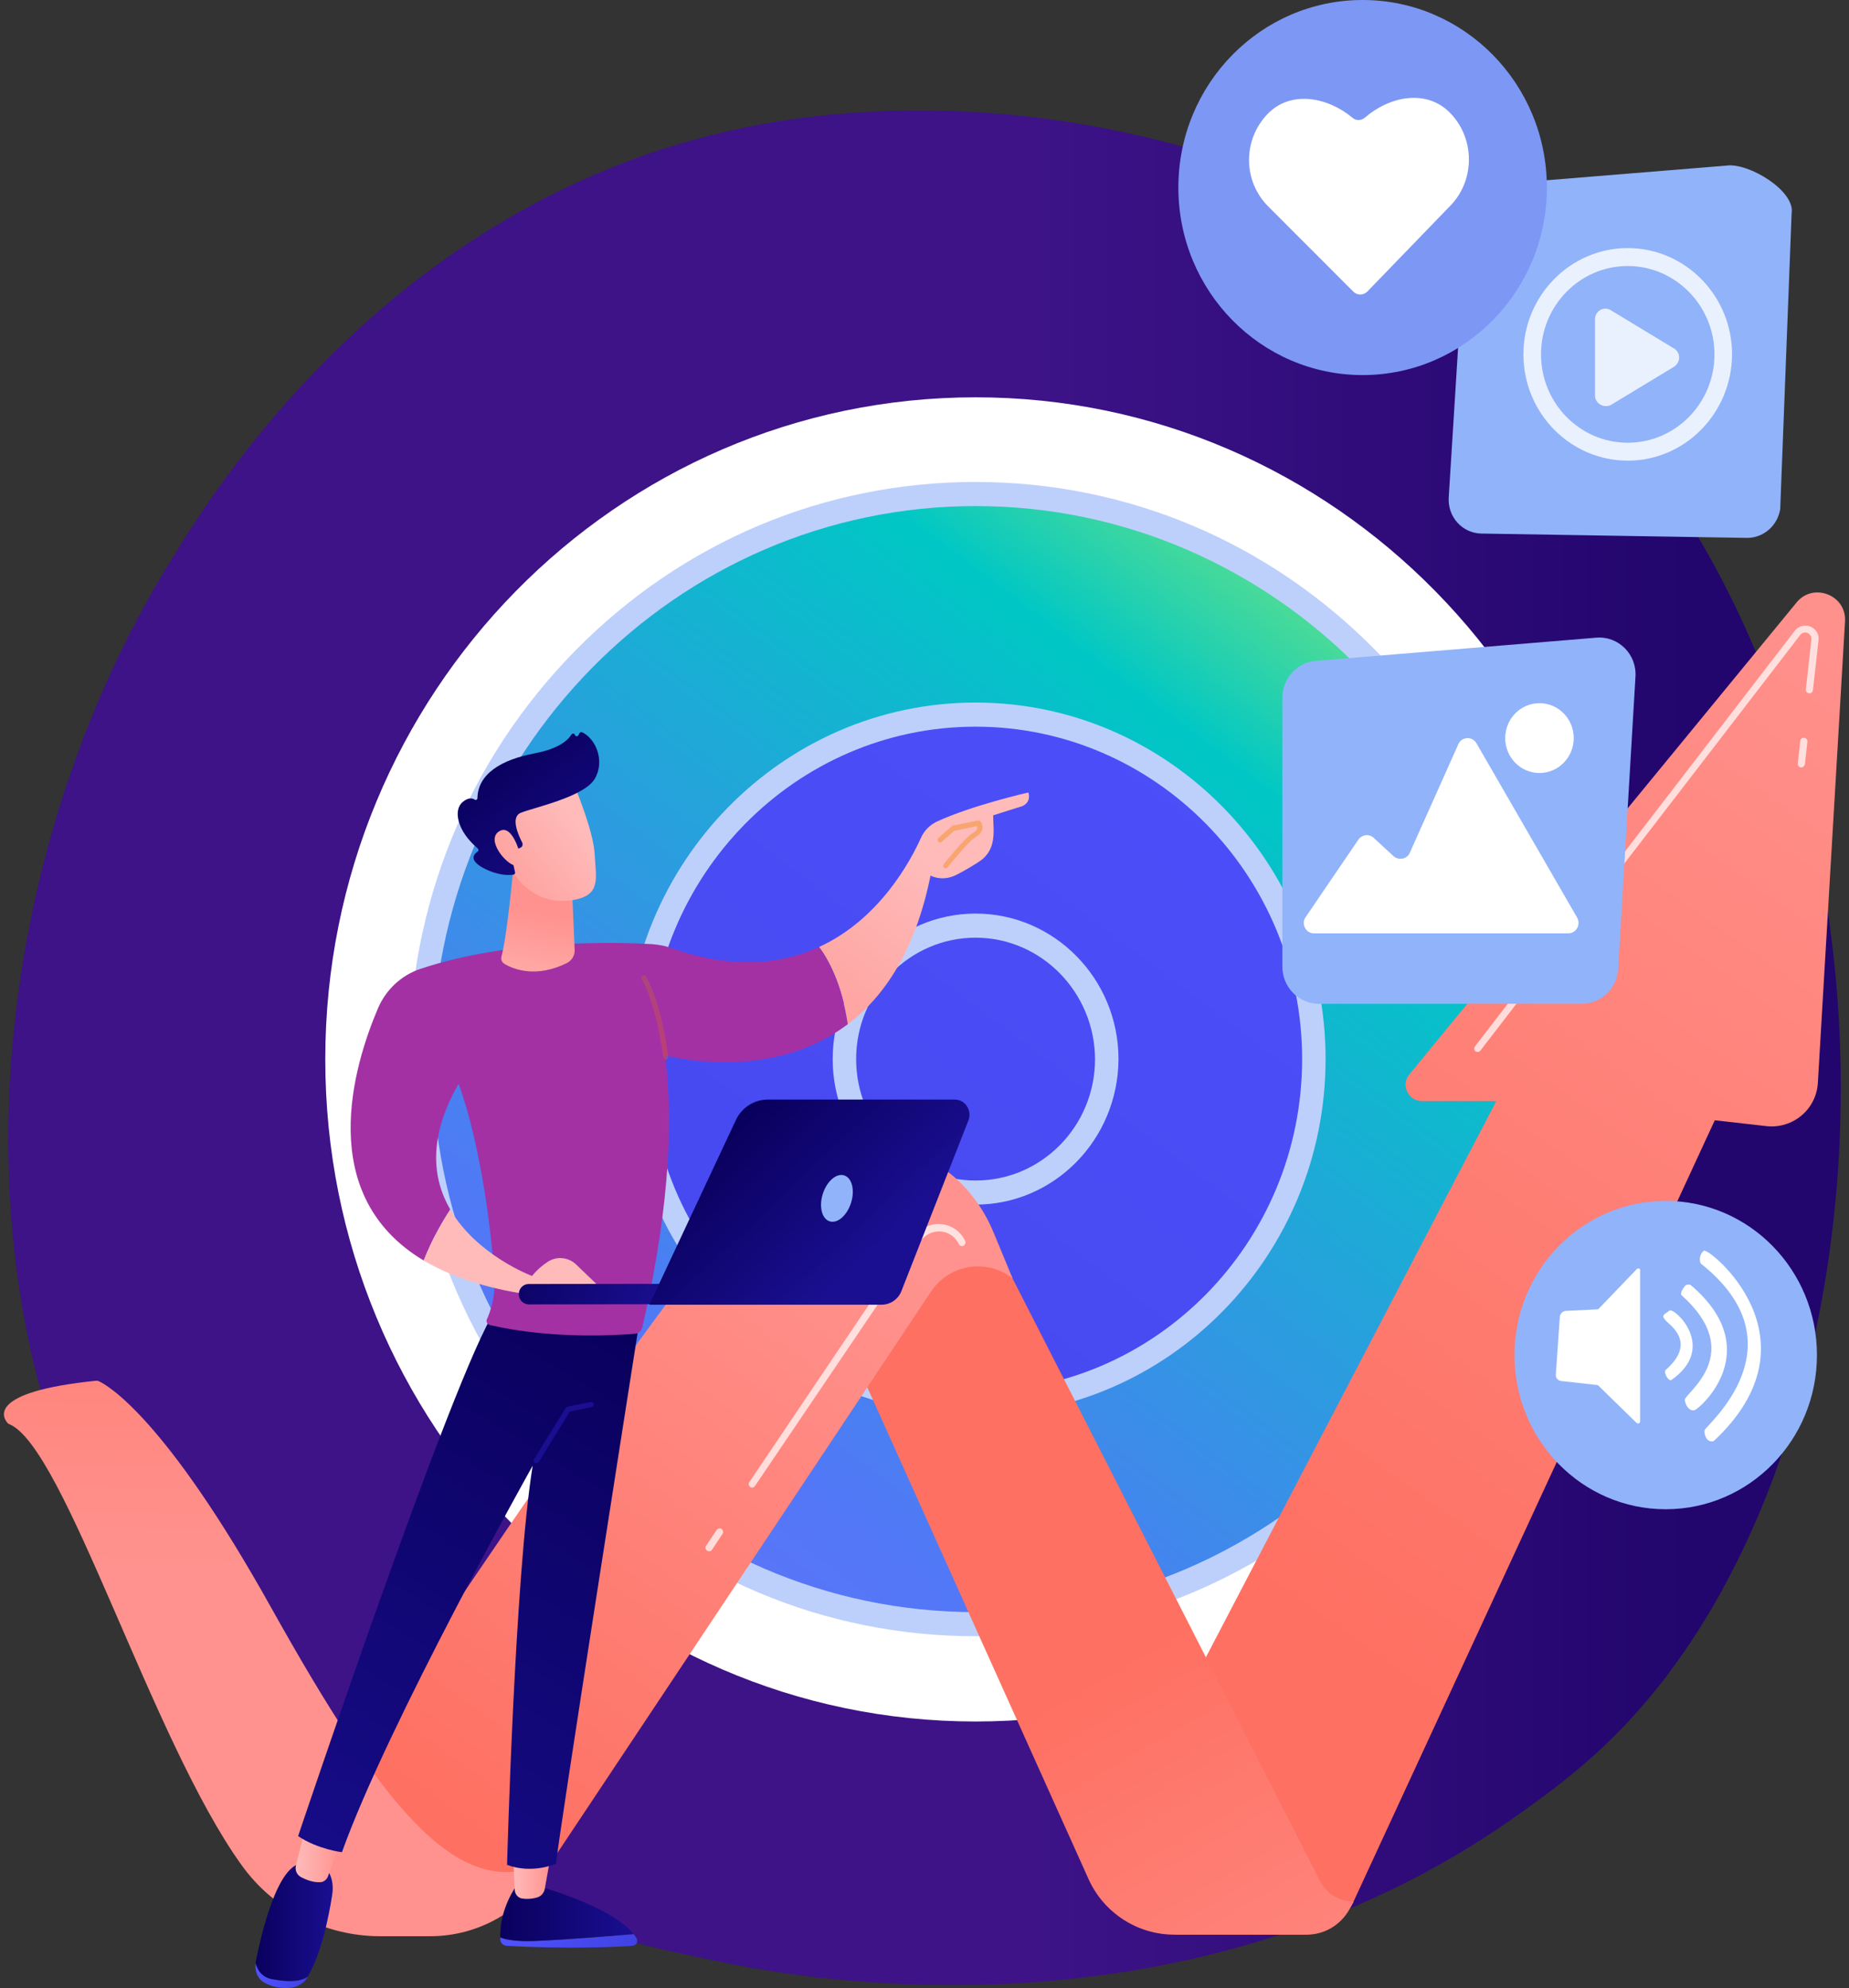 <svg width="465" height="500" viewBox="0 0 465 500" fill="none" xmlns="http://www.w3.org/2000/svg">
<rect x="0" y="0" width="465" height="500" fill="#333333" stroke="none"/>
<path d="M409.511 432.945C400.042 443.124 391.115 449.65 384.052 454.779C300.922 515.54 202.5 497.824 181.543 493.473C150.65 487.102 90.961 474.747 47.805 423.077C-17.473 344.911 -7.305 221.678 43.303 140.404C52.539 125.563 101.517 42.968 200.948 29.759C261.18 21.756 331.348 37.918 382.112 81.274C488.838 172.261 481.232 356.099 409.511 432.945Z" fill="url(#paint0_linear_77_178)"/>
<path d="M245.346 432.945C335.669 432.945 408.89 358.395 408.89 266.434C408.89 174.472 335.669 99.922 245.346 99.922C155.023 99.922 81.802 174.472 81.802 266.434C81.802 358.395 155.023 432.945 245.346 432.945Z" fill="white"/>
<path d="M245.346 408.547C322.423 408.547 384.906 344.921 384.906 266.434C384.906 187.946 322.423 124.32 245.346 124.32C168.269 124.32 105.786 187.946 105.786 266.434C105.786 344.921 168.269 408.547 245.346 408.547Z" fill="url(#paint1_linear_77_178)"/>
<path d="M245.346 411.5C207.313 411.5 171.53 396.426 144.596 368.998C117.662 341.57 102.837 305.128 102.837 266.356C102.837 227.584 117.662 191.142 144.596 163.714C171.53 136.286 207.313 121.212 245.346 121.212C283.38 121.212 319.162 136.286 346.096 163.714C373.03 191.142 387.856 227.584 387.856 266.356C387.856 305.128 373.03 341.57 346.096 368.998C319.162 396.426 283.38 411.5 245.346 411.5ZM245.346 127.273C170.055 127.273 108.736 189.666 108.736 266.356C108.736 343.046 169.978 405.439 245.346 405.439C320.715 405.439 381.956 343.046 381.956 266.356C381.956 189.666 320.637 127.273 245.346 127.273Z" fill="#BDD0FB"/>
<path d="M245.346 353.069C292.329 353.069 330.417 314.281 330.417 266.434C330.417 218.586 292.329 179.798 245.346 179.798C198.363 179.798 160.275 218.586 160.275 266.434C160.275 314.281 198.363 353.069 245.346 353.069Z" fill="url(#paint2_linear_77_178)"/>
<path d="M245.346 356.022C196.834 356.022 157.326 315.773 157.326 266.356C157.326 216.939 196.834 176.69 245.346 176.69C293.858 176.69 333.367 216.939 333.367 266.356C333.367 315.773 293.858 356.022 245.346 356.022ZM245.346 182.751C200.094 182.751 163.225 220.28 163.225 266.356C163.225 312.432 200.094 349.961 245.346 349.961C290.598 349.961 327.468 312.432 327.468 266.356C327.468 220.28 290.598 182.751 245.346 182.751Z" fill="#BDD0FB"/>
<path d="M245.346 300C263.565 300 278.334 284.972 278.334 266.434C278.334 247.895 263.565 232.867 245.346 232.867C227.127 232.867 212.358 247.895 212.358 266.434C212.358 284.972 227.127 300 245.346 300Z" fill="url(#paint3_linear_77_178)"/>
<path d="M245.346 302.953C225.553 302.953 209.408 286.558 209.408 266.356C209.408 246.154 225.553 229.759 245.346 229.759C265.139 229.759 281.284 246.154 281.284 266.356C281.206 286.558 265.139 302.953 245.346 302.953ZM245.346 235.82C228.813 235.82 215.308 249.495 215.308 266.356C215.308 283.217 228.736 296.892 245.346 296.892C261.957 296.892 275.385 283.217 275.385 266.356C275.307 249.573 261.879 235.82 245.346 235.82Z" fill="#BDD0FB"/>
<path d="M284.854 452.059L376.29 276.923H357.584C354.168 276.923 352.228 272.883 354.401 270.241L451.814 151.515C456.005 146.387 464.388 149.65 464 156.255L457.169 272.339C456.781 279.021 450.882 283.916 444.285 283.217L431.245 281.741L340.43 478.166C338.101 483.295 332.978 486.558 327.312 486.558H295.876L284.854 452.059Z" fill="url(#paint4_linear_77_178)"/>
<path d="M209.253 329.215L273.755 472.572C277.558 481.041 286.019 486.558 295.333 486.558H328.632C333.056 486.558 337.092 484.149 339.266 480.342L340.43 478.244C336.859 478.244 333.599 476.224 331.969 473.038L245.967 304.507L209.253 329.215Z" fill="url(#paint5_linear_77_178)"/>
<path d="M254.66 321.523C248.218 316.395 238.748 317.949 234.169 324.786L139.318 467.288C131.711 478.71 118.904 485.548 105.165 485.548H91.815L80.948 454.235C80.948 454.235 169.124 318.959 191.866 298.524C191.866 298.524 214.531 278.089 236.808 293.551C242.707 297.591 247.209 303.419 249.926 310.101L254.66 321.523Z" fill="url(#paint6_linear_77_178)"/>
<path d="M1.854 357.809C0.767 356.566 -3.347 350.039 24.208 347.242C24.363 347.242 24.596 347.242 24.752 347.319C26.847 348.252 41.362 356.177 68.218 404.351C96.006 454.079 114.868 478.011 136.213 468.92C137.145 468.531 138.076 469.542 137.533 470.396C131.323 480.653 120.223 486.946 108.192 486.946H95.618C81.802 486.946 68.839 480.342 60.767 469.075C38.18 437.762 16.213 363.636 2.242 358.12C2.087 358.042 1.931 357.964 1.854 357.809Z" fill="url(#paint7_linear_77_178)"/>
<path opacity="0.72" d="M452.978 193.007H452.9C452.435 192.929 452.047 192.463 452.124 191.997L452.745 186.325C452.823 185.859 453.211 185.47 453.754 185.548C454.22 185.625 454.608 186.092 454.53 186.558L453.909 192.23C453.754 192.618 453.444 193.007 452.978 193.007Z" fill="white"/>
<path opacity="0.72" d="M371.633 264.569C371.478 264.569 371.245 264.491 371.089 264.413C370.701 264.103 370.624 263.559 370.934 263.17L451.348 158.664C452.279 157.42 453.909 157.032 455.307 157.576C456.704 158.197 457.558 159.518 457.325 161.072L455.928 173.582C455.85 174.048 455.462 174.437 454.918 174.359C454.453 174.281 454.065 173.815 454.142 173.349L455.539 160.839C455.617 159.984 455.074 159.441 454.608 159.207C454.065 158.974 453.288 158.974 452.745 159.674L372.331 264.18C372.176 264.413 371.866 264.569 371.633 264.569Z" fill="white"/>
<path opacity="0.72" d="M189.15 374.126C188.994 374.126 188.839 374.048 188.684 373.97C188.296 373.66 188.141 373.116 188.451 372.727L230.055 311.033C231.53 308.858 234.014 307.615 236.653 307.848C239.292 308.081 241.543 309.635 242.707 312.044C242.94 312.51 242.707 313.054 242.319 313.287C241.853 313.52 241.31 313.287 241.155 312.898C240.301 311.111 238.593 309.868 236.575 309.712C234.557 309.557 232.694 310.49 231.53 312.121L189.848 373.737C189.693 373.97 189.382 374.126 189.15 374.126Z" fill="white"/>
<path opacity="0.72" d="M178.283 390.132C178.127 390.132 177.972 390.054 177.817 389.977C177.429 389.666 177.274 389.122 177.584 388.734L180.223 384.771C180.534 384.382 181.077 384.227 181.465 384.538C181.853 384.849 182.008 385.392 181.698 385.781L179.059 389.744C178.904 390.054 178.593 390.132 178.283 390.132Z" fill="white"/>
<path d="M418.903 379.565C439.909 379.565 456.937 362.206 456.937 340.793C456.937 319.379 439.909 302.02 418.903 302.02C397.898 302.02 380.87 319.379 380.87 340.793C380.87 362.206 397.898 379.565 418.903 379.565Z" fill="#91B3FA"/>
<path d="M418.826 332.012C419.757 333.178 426.976 337.529 418.826 344.6C418.438 345.377 419.524 347.319 420.3 347.086C432.099 338.85 420.999 328.671 419.835 329.604C418.593 330.614 417.661 330.692 418.826 332.012Z" fill="white"/>
<path d="M423.716 352.059C423.871 353.613 424.958 355.012 426.199 354.623C427.519 354.235 444.285 339.549 425.346 323.31C425.113 323.077 424.802 322.999 424.492 323.077C424.181 323.077 423.871 323.232 423.716 323.465C423.095 324.242 422.707 324.864 422.784 325.641C439.472 340.482 423.483 350.505 423.716 352.059Z" fill="white"/>
<path d="M428.683 359.674C428.451 360.761 429.304 363.015 431.012 362.393C458.489 336.674 429.692 313.753 428.528 314.53C427.364 315.385 427.286 317.094 427.752 317.793C453.599 338.306 428.916 358.586 428.683 359.674Z" fill="white"/>
<path d="M412.228 319.037C411.995 318.959 411.762 319.037 411.607 319.192L402.06 329.138C401.982 329.215 401.827 329.293 401.672 329.293L393.755 329.681C392.978 329.759 392.357 330.381 392.28 331.158L391.271 345.688C391.193 346.542 391.814 347.242 392.668 347.319L401.672 348.329C401.827 348.329 401.905 348.407 401.982 348.485L411.529 357.809C411.685 357.964 411.918 358.042 412.15 357.964C412.383 357.887 412.461 357.653 412.461 357.42V319.58C412.538 319.347 412.383 319.114 412.228 319.037Z" fill="white"/>
<path d="M397.791 252.448H331.659C326.614 252.448 322.5 248.252 322.5 243.124V175.524C322.5 170.629 326.148 166.589 330.96 166.2L401.439 160.373C407.027 159.907 411.684 164.569 411.296 170.241L406.95 243.59C406.717 248.563 402.681 252.448 397.791 252.448Z" fill="#91B3FA"/>
<path d="M330.417 234.732H394.375C396.394 234.732 397.636 232.556 396.626 230.769L371.323 186.946C370.236 185.082 367.597 185.237 366.743 187.179L354.557 214.452C353.858 216.084 351.762 216.472 350.443 215.307L345.475 210.723C344.311 209.635 342.526 209.868 341.594 211.189L328.321 230.692C327.157 232.323 328.399 234.732 330.417 234.732Z" fill="white"/>
<path d="M387.157 194.406C391.915 194.406 395.773 190.475 395.773 185.625C395.773 180.776 391.915 176.845 387.157 176.845C382.398 176.845 378.541 180.776 378.541 185.625C378.541 190.475 382.398 194.406 387.157 194.406Z" fill="white"/>
<path d="M439.239 135.276L372.564 134.188C367.752 134.11 364.026 129.992 364.337 125.097L368.761 54.312C368.994 50.272 372.021 46.931 376.057 46.387L434.194 41.647C439.783 40.87 451.503 48.019 450.572 53.613L447.7 128.05C447.001 132.323 443.353 135.354 439.239 135.276Z" fill="#91B3FA"/>
<g opacity="0.9">
<path opacity="0.9" d="M409.356 115.851C394.919 115.851 383.121 103.885 383.121 89.122C383.121 74.359 394.919 62.393 409.356 62.393C423.793 62.393 435.591 74.359 435.591 89.122C435.514 103.885 423.793 115.851 409.356 115.851ZM409.356 66.9C397.325 66.9 387.545 76.845 387.545 89.122C387.545 101.399 397.325 111.344 409.356 111.344C421.387 111.344 431.167 101.399 431.167 89.122C431.167 76.923 421.387 66.9 409.356 66.9Z" fill="white"/>
<path opacity="0.9" fill-rule="evenodd" clip-rule="evenodd" d="M401.128 99.456V80.264C401.128 78.244 403.302 76.923 405.087 78.011L420.999 87.646C422.707 88.656 422.707 91.142 420.999 92.23L405.087 101.865C403.302 102.72 401.128 101.476 401.128 99.456Z" fill="white"/>
</g>
<path d="M342.681 94.328C368.273 94.328 389.02 73.212 389.02 47.164C389.02 21.116 368.273 0 342.681 0C317.089 0 296.342 21.116 296.342 47.164C296.342 73.212 317.089 94.328 342.681 94.328Z" fill="#7D97F4"/>
<path d="M364.57 28.283C358.67 22.378 349.511 24.165 343.224 29.604C342.293 30.381 340.973 30.381 340.119 29.604C333.755 24.32 324.518 22.688 318.774 28.671C312.487 35.198 312.565 45.61 319.007 51.981L340.352 73.349C341.361 74.359 342.914 74.281 343.845 73.349L364.88 51.593C371.012 45.144 370.934 34.654 364.57 28.283Z" fill="white"/>
<path d="M159.344 486.402C153.445 486.946 143.199 487.801 135.049 488.112C130.159 488.345 127.365 487.879 125.812 487.179C125.812 487.335 125.812 487.568 125.812 487.723C125.812 488.578 126.511 489.277 127.365 489.355C142.656 490.21 154.842 489.666 159.111 489.355C160.042 489.277 160.508 488.345 160.12 487.568C159.965 487.179 159.654 486.791 159.344 486.402Z" fill="url(#paint8_linear_77_178)"/>
<path d="M135.049 488.112C143.121 487.723 153.367 486.869 159.344 486.402C153.522 479.176 135.049 474.281 135.049 474.281H129.848C126.278 479.565 125.735 484.538 125.812 487.257C127.442 487.879 130.236 488.345 135.049 488.112Z" fill="url(#paint9_linear_77_178)"/>
<path d="M128.995 465.579L129.46 475.369C129.538 476.457 130.314 477.312 131.323 477.467C132.332 477.622 133.729 477.622 135.204 477.156C136.136 476.845 136.757 476.068 136.989 475.136L138.697 465.579H128.995Z" fill="url(#paint10_linear_77_178)"/>
<path d="M68.529 497.747C65.968 497.28 64.803 495.493 64.338 493.629C64.338 493.629 64.338 493.629 64.338 493.706C63.949 495.649 64.803 497.747 66.588 498.679C68.684 499.845 71.013 500.078 72.798 499.922C74.739 499.845 76.524 498.757 77.455 497.125C75.515 498.368 72.798 498.524 68.529 497.747Z" fill="url(#paint11_linear_77_178)"/>
<path d="M80.638 468.609H76.291C69.771 468.454 65.657 486.636 64.26 493.629C64.726 495.493 65.89 497.28 68.451 497.747C72.721 498.524 75.437 498.368 77.378 497.125C80.948 490.987 82.656 482.051 83.51 476.768C84.519 470.862 80.638 468.609 80.638 468.609Z" fill="url(#paint12_linear_77_178)"/>
<path d="M76.834 459.518L74.428 469.153C74.118 470.319 74.661 471.562 75.748 472.106C77.067 472.805 78.93 473.504 80.715 473.349C81.491 473.271 82.19 472.65 82.5 471.873L85.993 461.694L76.834 459.518Z" fill="url(#paint13_linear_77_178)"/>
<path d="M160.819 332.246C160.819 332.246 139.473 467.988 139.861 468.687C139.861 468.687 133.962 471.406 127.52 468.998C127.52 468.998 129.46 396.426 133.962 368.609C133.962 368.609 97.559 433.489 85.993 465.812C85.993 465.812 79.939 465.113 74.971 461.772C74.971 461.772 114.169 345.066 124.57 329.526L160.819 332.246Z" fill="url(#paint14_linear_77_178)"/>
<path d="M134.816 367.988C134.738 367.988 134.583 367.988 134.506 367.91C134.195 367.754 134.117 367.288 134.273 367.055L142.267 354.079C142.345 353.924 142.5 353.846 142.656 353.768L148.555 352.603C148.865 352.525 149.253 352.758 149.331 353.069C149.408 353.38 149.176 353.768 148.865 353.846L143.277 355.012L135.437 367.754C135.204 367.832 135.049 367.988 134.816 367.988Z" fill="url(#paint15_linear_77_178)"/>
<path d="M258.619 199.301C258.619 199.301 244.26 202.564 235.489 206.682C233.781 207.537 232.384 208.936 231.608 210.723C228.969 216.55 221.129 231.235 205.993 238.151C208.167 241.103 211.737 247.242 213.212 257.576C222.371 250.66 230.21 239.083 234.014 220.202C234.014 220.202 236.886 221.834 240.456 220.047C242.319 219.114 244.57 217.793 246.2 216.706C247.83 215.695 249.072 214.064 249.538 212.121C250.159 209.635 249.771 207.459 249.771 205.051L257.144 202.72C257.144 202.72 259.395 201.865 258.619 199.301Z" fill="url(#paint16_linear_77_178)"/>
<path d="M213.212 257.576C211.659 247.242 208.166 241.103 205.993 238.151C196.524 242.502 184.26 243.901 168.658 238.384C167.183 237.84 165.709 237.607 164.156 237.451C155.851 236.985 128.451 236.053 105.709 243.667C100.896 245.299 97.093 248.873 95.075 253.535C88.943 267.91 79.008 300.544 106.563 317.016C108.658 311.655 111.142 307.381 113.238 304.196C108.814 296.581 107.494 286.169 115.334 272.572C121.077 288.345 123.794 311.422 124.337 321.601C124.493 324.942 123.949 328.283 122.63 331.391L122.475 331.702C122.164 332.401 122.552 333.1 123.251 333.256C138.775 336.83 154.92 335.82 159.732 335.431C160.586 335.354 161.284 334.732 161.517 333.877C169.046 301.476 169.046 279.409 167.261 265.423C174.402 267.133 196.058 270.552 213.212 257.576Z" fill="url(#paint17_linear_77_178)"/>
<path opacity="0.5" d="M167.416 266.434C167.106 266.434 166.873 266.2 166.795 265.89C165.01 252.214 161.439 246.309 161.362 246.232C161.207 245.921 161.284 245.532 161.595 245.377C161.905 245.221 162.293 245.299 162.448 245.61C162.604 245.843 166.252 251.826 168.037 265.812C168.115 266.2 167.804 266.511 167.494 266.511C167.494 266.434 167.416 266.434 167.416 266.434Z" fill="url(#paint18_linear_77_178)"/>
<path d="M129.072 218.57C129.072 218.57 127.52 235.509 126.123 240.482C125.89 241.259 126.2 242.036 126.899 242.424C129.227 243.823 134.894 245.998 142.578 242.191C143.82 241.57 144.596 240.249 144.518 238.85L143.82 222.533L129.072 218.57Z" fill="url(#paint19_linear_77_178)"/>
<path d="M144.208 196.97C144.208 196.97 149.253 208.702 149.564 214.918C149.874 221.057 151.194 225.097 144.208 226.34C137.222 227.584 131.323 224.009 128.141 217.871C128.141 217.871 123.096 208.392 124.26 204.507C125.347 200.622 144.208 196.97 144.208 196.97Z" fill="url(#paint20_linear_77_178)"/>
<path d="M130.469 213.364L130.858 213.209C131.401 212.976 131.556 212.354 131.323 211.888C130.314 209.946 128.374 205.517 130.935 204.429C134.118 203.108 146.847 200.466 149.564 195.882C152.203 191.453 149.874 185.781 146.381 184.149C146.149 184.071 145.838 184.149 145.76 184.382L145.45 184.926C145.217 185.315 144.674 185.237 144.596 184.848C144.519 184.46 143.975 184.382 143.742 184.693C142.889 186.092 140.638 188.267 134.583 189.433C125.967 191.064 120.224 194.639 120.068 200.699C120.068 201.088 119.68 201.321 119.37 201.088C118.749 200.699 117.74 200.544 116.343 201.709C113.936 203.73 114.946 209.013 120.146 213.364C120.379 213.598 120.379 213.986 120.146 214.141C119.215 214.763 117.817 216.239 121.466 218.26C125.269 220.28 128.063 220.124 129.15 219.969C129.383 219.891 129.616 219.658 129.538 219.425L128.374 214.064C128.296 213.753 128.529 213.442 128.839 213.442H130.469V213.364Z" fill="url(#paint21_linear_77_178)"/>
<path d="M130.702 214.53C130.702 214.53 128.762 206.993 125.502 209.091C122.164 211.189 127.209 217.483 129.848 217.793L130.702 214.53Z" fill="url(#paint22_linear_77_178)"/>
<path d="M237.817 218.415C237.662 218.415 237.506 218.337 237.429 218.26C237.196 218.026 237.118 217.638 237.351 217.327C237.895 216.628 242.707 210.645 244.57 209.557C245.268 209.169 245.656 208.78 245.734 208.392C245.812 208.236 245.734 208.003 245.657 207.77L239.99 208.935L236.808 211.733C236.575 211.966 236.109 211.966 235.954 211.655C235.721 211.422 235.721 210.956 236.032 210.723L239.369 207.77C239.447 207.692 239.525 207.615 239.68 207.615L245.967 206.371C246.2 206.294 246.433 206.449 246.588 206.604C247.054 207.304 247.209 207.925 247.054 208.547C246.898 209.324 246.277 209.946 245.268 210.567C243.871 211.344 239.835 216.239 238.36 218.026C238.205 218.337 237.972 218.415 237.817 218.415Z" fill="#F8A570"/>
<path d="M130.469 325.175L152.668 325.486L144.907 318.026C142.966 316.162 140.016 315.851 137.766 317.327C136.446 318.182 135.049 319.347 133.807 320.901C133.807 320.901 119.991 315.773 113.238 304.196C111.142 307.382 108.736 311.655 106.562 317.016C112.617 320.591 120.456 323.465 130.469 325.175Z" fill="url(#paint23_linear_77_178)"/>
<path d="M132.875 328.05C132.953 328.05 132.953 328.05 133.031 328.05L189.382 327.972C190.78 327.972 191.866 326.807 191.866 325.408C191.866 324.009 190.702 322.844 189.305 322.844L132.953 322.922C131.556 322.922 130.469 324.087 130.469 325.486C130.469 326.884 131.556 327.972 132.875 328.05Z" fill="url(#paint24_linear_77_178)"/>
<path d="M240.068 276.535H193.108C189.615 276.535 186.51 278.555 185.036 281.74L163.302 328.127H221.672C223.923 328.127 225.941 326.729 226.717 324.631L243.561 281.74C244.492 279.176 242.707 276.535 240.068 276.535Z" fill="url(#paint25_linear_77_178)"/>
<path d="M214.027 302.511C215.038 299.32 214.268 296.229 212.307 295.606C210.345 294.983 207.935 297.064 206.924 300.255C205.913 303.446 206.683 306.537 208.645 307.16C210.606 307.783 213.016 305.701 214.027 302.511Z" fill="#91B3FA"/>
<defs>
<linearGradient id="paint0_linear_77_178" x1="2.044" y1="263.534" x2="462.924" y2="263.534" gradientUnits="userSpaceOnUse">
<stop offset="0.561" stop-color="#3D1387"/>
<stop offset="0.922" stop-color="#22056D"/>
</linearGradient>
<linearGradient id="paint1_linear_77_178" x1="368.248" y1="103.037" x2="50.131" y2="524.95" gradientUnits="userSpaceOnUse">
<stop offset="0.005" stop-color="#B4F759"/>
<stop offset="0.049" stop-color="#90ED6F"/>
<stop offset="0.147" stop-color="#35D5A5"/>
<stop offset="0.202" stop-color="#00C7C5"/>
<stop offset="0.408" stop-color="#2D9BE0"/>
<stop offset="0.596" stop-color="#5277F7"/>
<stop offset="0.662" stop-color="#5B76F7"/>
<stop offset="0.768" stop-color="#7374F6"/>
<stop offset="0.902" stop-color="#9A70F4"/>
<stop offset="1" stop-color="#BB6DF3"/>
</linearGradient>
<linearGradient id="paint2_linear_77_178" x1="368.248" y1="103.037" x2="50.132" y2="524.95" gradientUnits="userSpaceOnUse">
<stop stop-color="#4F52FF"/>
<stop offset="1" stop-color="#4042E2"/>
</linearGradient>
<linearGradient id="paint3_linear_77_178" x1="368.248" y1="103.037" x2="50.132" y2="524.949" gradientUnits="userSpaceOnUse">
<stop stop-color="#4F52FF"/>
<stop offset="1" stop-color="#4042E2"/>
</linearGradient>
<linearGradient id="paint4_linear_77_178" x1="494.905" y1="166.442" x2="324.682" y2="405.944" gradientUnits="userSpaceOnUse">
<stop stop-color="#FF928E"/>
<stop offset="1" stop-color="#FE7062"/>
</linearGradient>
<linearGradient id="paint5_linear_77_178" x1="353.136" y1="551.619" x2="277.55" y2="419.78" gradientUnits="userSpaceOnUse">
<stop stop-color="#FF928E"/>
<stop offset="1" stop-color="#FE7062"/>
</linearGradient>
<linearGradient id="paint6_linear_77_178" x1="220.209" y1="311.91" x2="114.889" y2="458.966" gradientUnits="userSpaceOnUse">
<stop stop-color="#FF928E"/>
<stop offset="1" stop-color="#FE7062"/>
</linearGradient>
<linearGradient id="paint7_linear_77_178" x1="69.791" y1="394.671" x2="73.406" y2="262.256" gradientUnits="userSpaceOnUse">
<stop stop-color="#FF928E"/>
<stop offset="0.405" stop-color="#FF847C"/>
<stop offset="1" stop-color="#FE7062"/>
</linearGradient>
<linearGradient id="paint8_linear_77_178" x1="125.813" y1="488.11" x2="160.322" y2="488.11" gradientUnits="userSpaceOnUse">
<stop stop-color="#4F52FF"/>
<stop offset="1" stop-color="#4042E2"/>
</linearGradient>
<linearGradient id="paint9_linear_77_178" x1="125.811" y1="481.222" x2="159.348" y2="481.222" gradientUnits="userSpaceOnUse">
<stop stop-color="#09005D"/>
<stop offset="1" stop-color="#1A0F91"/>
</linearGradient>
<linearGradient id="paint10_linear_77_178" x1="128.999" y1="471.607" x2="138.72" y2="471.607" gradientUnits="userSpaceOnUse">
<stop stop-color="#FEBBBA"/>
<stop offset="1" stop-color="#FF928E"/>
</linearGradient>
<linearGradient id="paint11_linear_77_178" x1="64.22" y1="496.824" x2="77.444" y2="496.824" gradientUnits="userSpaceOnUse">
<stop stop-color="#4F52FF"/>
<stop offset="1" stop-color="#4042E2"/>
</linearGradient>
<linearGradient id="paint12_linear_77_178" x1="64.316" y1="483.422" x2="83.727" y2="483.422" gradientUnits="userSpaceOnUse">
<stop stop-color="#09005D"/>
<stop offset="1" stop-color="#1A0F91"/>
</linearGradient>
<linearGradient id="paint13_linear_77_178" x1="74.405" y1="466.445" x2="86.022" y2="466.445" gradientUnits="userSpaceOnUse">
<stop stop-color="#FEBBBA"/>
<stop offset="1" stop-color="#FF928E"/>
</linearGradient>
<linearGradient id="paint14_linear_77_178" x1="168.867" y1="339.001" x2="68.316" y2="503.543" gradientUnits="userSpaceOnUse">
<stop stop-color="#09005D"/>
<stop offset="1" stop-color="#1A0F91"/>
</linearGradient>
<linearGradient id="paint15_linear_77_178" x1="132.998" y1="277.53" x2="137.424" y2="319.333" gradientUnits="userSpaceOnUse">
<stop stop-color="#09005D"/>
<stop offset="1" stop-color="#1A0F91"/>
</linearGradient>
<linearGradient id="paint16_linear_77_178" x1="234.171" y1="217.332" x2="187.607" y2="277.848" gradientUnits="userSpaceOnUse">
<stop stop-color="#FEBBBA"/>
<stop offset="1" stop-color="#FF928E"/>
</linearGradient>
<linearGradient id="paint17_linear_77_178" x1="330.09" y1="-46.491" x2="263.039" y2="68.335" gradientUnits="userSpaceOnUse">
<stop stop-color="#E1473D"/>
<stop offset="1" stop-color="#A331A4"/>
</linearGradient>
<linearGradient id="paint18_linear_77_178" x1="216.888" y1="128.712" x2="158.056" y2="271.57" gradientUnits="userSpaceOnUse">
<stop stop-color="#00B0D0"/>
<stop offset="1" stop-color="#E1473D"/>
</linearGradient>
<linearGradient id="paint19_linear_77_178" x1="131.55" y1="256.643" x2="136.682" y2="229.726" gradientUnits="userSpaceOnUse">
<stop stop-color="#FEBBBA"/>
<stop offset="1" stop-color="#FF928E"/>
</linearGradient>
<linearGradient id="paint20_linear_77_178" x1="145.355" y1="207.322" x2="116.34" y2="229.5" gradientUnits="userSpaceOnUse">
<stop stop-color="#FEBBBA"/>
<stop offset="1" stop-color="#FF928E"/>
</linearGradient>
<linearGradient id="paint21_linear_77_178" x1="124.954" y1="189.658" x2="152.133" y2="224.615" gradientUnits="userSpaceOnUse">
<stop stop-color="#09005D"/>
<stop offset="1" stop-color="#1A0F91"/>
</linearGradient>
<linearGradient id="paint22_linear_77_178" x1="141.838" y1="202.62" x2="112.814" y2="224.805" gradientUnits="userSpaceOnUse">
<stop stop-color="#FEBBBA"/>
<stop offset="1" stop-color="#FF928E"/>
</linearGradient>
<linearGradient id="paint23_linear_77_178" x1="134.244" y1="307.008" x2="164.109" y2="214.793" gradientUnits="userSpaceOnUse">
<stop stop-color="#FEBBBA"/>
<stop offset="1" stop-color="#FF928E"/>
</linearGradient>
<linearGradient id="paint24_linear_77_178" x1="123.297" y1="313.053" x2="168.055" y2="327.717" gradientUnits="userSpaceOnUse">
<stop stop-color="#09005D"/>
<stop offset="1" stop-color="#1A0F91"/>
</linearGradient>
<linearGradient id="paint25_linear_77_178" x1="184.694" y1="283.46" x2="217.073" y2="317.647" gradientUnits="userSpaceOnUse">
<stop stop-color="#09005D"/>
<stop offset="1" stop-color="#1A0F91"/>
</linearGradient>
</defs>
</svg>
